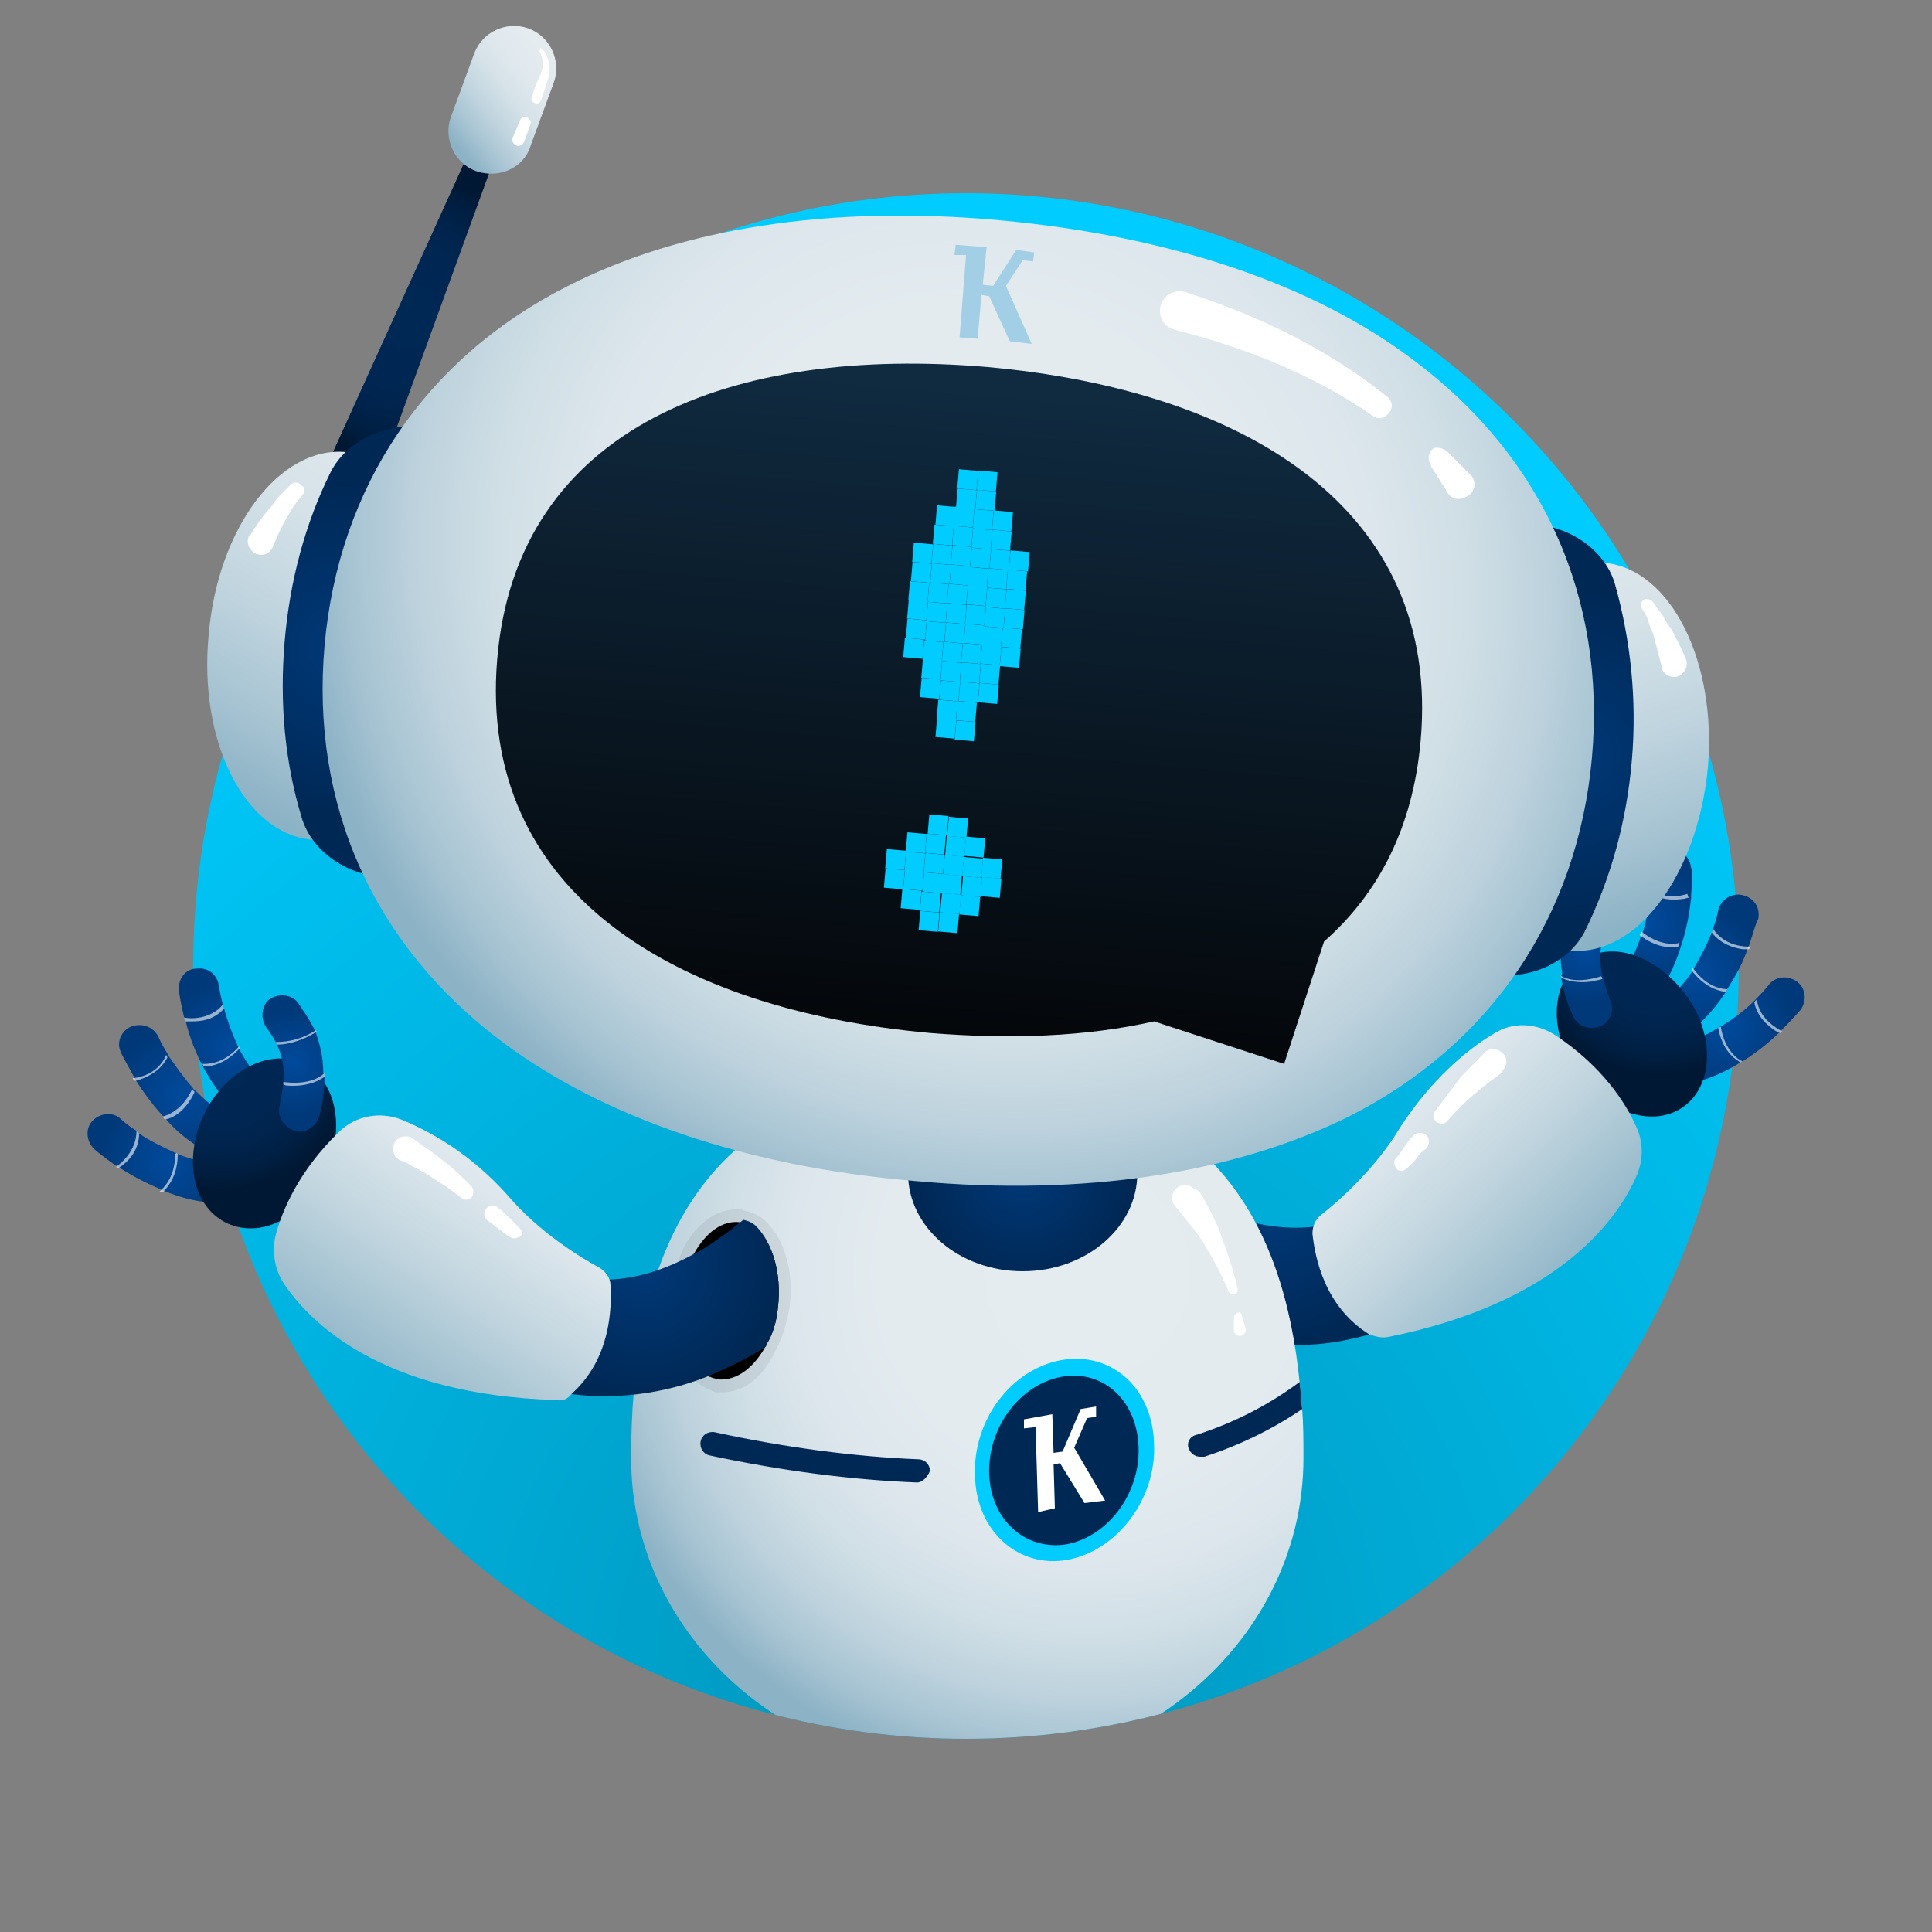 <?xml version="1.0" encoding="utf-8"?>
<!-- Generator: Adobe Illustrator 22.0.0, SVG Export Plug-In . SVG Version: 6.00 Build 0)  -->
<svg version="1.1" xmlns="http://www.w3.org/2000/svg" xmlns:xlink="http://www.w3.org/1999/xlink" x="0px" y="0px"
	 viewBox="0 0 150 150" enable-background="new 0 0 150 150" xml:space="preserve">
<rect x="0" y="0" width="150" height="150" fill="#808080" stroke="none"/>
<g id="BG">
	<radialGradient id="SVGID_1_" cx="72.869" cy="129.839" r="102.87" gradientUnits="userSpaceOnUse">
		<stop  offset="0" style="stop-color:#0095BB"/>
		<stop  offset="1" style="stop-color:#00CCFF"/>
	</radialGradient>
	<circle fill="url(#SVGID_1_)" cx="75" cy="75" r="60"/>
</g>
<g id="Left_Arm">
	<g>
		<g>
			<g>
				<g>
					
						<radialGradient id="SVGID_2_" cx="-1394.024" cy="161.704" r="5.152" gradientTransform="matrix(-0.985 0.172 0.172 0.985 -1273 152.234)" gradientUnits="userSpaceOnUse">
						<stop  offset="0" style="stop-color:#004A9C"/>
						<stop  offset="1" style="stop-color:#003979"/>
					</radialGradient>
					<path fill="url(#SVGID_2_)" d="M125.6,78.4c0.3,0.2,0.6,0.3,0.9,0.4c0.5,0.1,1-0.1,1.4-0.5c1.3-1.5,2.1-3.2,2.6-4.8
						c0-0.1,0.1-0.2,0.1-0.3c0.4-1.3,0.6-2.5,0.7-3.5c0,0,0,0,0,0c0-0.1,0-0.2,0-0.2c0.1-1.2,0.1-2.1,0-2.1
						c-0.1-0.9-0.8-1.5-1.7-1.5c-0.9,0.1-1.5,0.8-1.5,1.7c0,0,0,0.6,0,1.5l0,0.3c-0.1,0.9-0.2,2-0.6,3.1c0,0.1,0,0.2-0.1,0.2
						c-0.4,1.2-1,2.5-1.9,3.6C124.8,76.9,124.9,77.9,125.6,78.4z"/>
				</g>
				<g opacity="0.6">
					<path fill="#FFFFFF" d="M131.1,69.7c-0.1,0-0.3,0.1-0.5,0.1c-0.7,0.1-1.7,0.1-2.7-0.6l0-0.3c1.2,1.1,2.8,0.6,3.1,0.5
						L131.1,69.7z"/>
					<path fill="none" d="M131.1,69.7C131.1,69.7,131.1,69.7,131.1,69.7L131.1,69.7"/>
				</g>
				<g opacity="0.6">
					<path fill="#FFFFFF" d="M127.3,72.6c1.3,1,2.4,1,2.9,0.9l0.1,0c0-0.1,0.1-0.2,0.1-0.3c-0.3,0.1-1.5,0.3-3-0.9
						C127.4,72.4,127.4,72.5,127.3,72.6z"/>
				</g>
			</g>
			<g>
				<g>
					
						<radialGradient id="SVGID_3_" cx="-1297.944" cy="-10.461" r="5.152" gradientTransform="matrix(-0.993 -0.116 -0.116 0.993 -1158.273 -64.612)" gradientUnits="userSpaceOnUse">
						<stop  offset="0" style="stop-color:#004A9C"/>
						<stop  offset="1" style="stop-color:#003979"/>
					</radialGradient>
					<path fill="url(#SVGID_3_)" d="M128,80.4c0.2,0.3,0.4,0.5,0.7,0.6c0.5,0.2,1,0.2,1.5-0.1c1.6-1.1,2.9-2.5,3.8-3.9
						c0-0.1,0.1-0.1,0.1-0.2c0.7-1.1,1.3-2.2,1.6-3.2c0,0,0,0,0,0c0-0.1,0.1-0.2,0.1-0.2c0.4-1.2,0.6-2,0.7-2
						c0.2-0.9-0.3-1.7-1.2-1.9c-0.8-0.2-1.7,0.3-1.9,1.2c0,0-0.1,0.6-0.4,1.4l-0.1,0.3c-0.3,0.8-0.8,1.8-1.4,2.8
						c0,0.1-0.1,0.1-0.1,0.2c-0.7,1.1-1.7,2.1-2.9,2.9C127.7,78.7,127.5,79.7,128,80.4z"/>
				</g>
				<g opacity="0.6">
					<path fill="#FFFFFF" d="M135.8,73.7c-0.1,0-0.3,0-0.5,0c-0.7-0.1-1.7-0.4-2.4-1.3l0.1-0.3c0.9,1.4,2.5,1.4,2.9,1.4L135.8,73.7z
						"/>
					<path fill="none" d="M135.8,73.7C135.8,73.7,135.8,73.7,135.8,73.7L135.8,73.7"/>
				</g>
				<g opacity="0.6">
					<path fill="#FFFFFF" d="M131.3,75.3c1,1.3,2,1.6,2.6,1.7l0.1,0c0-0.1,0.1-0.1,0.1-0.2c-0.3,0-1.6-0.1-2.7-1.7
						C131.4,75.2,131.4,75.3,131.3,75.3z"/>
				</g>
			</g>
			<g>
				<g>
					
						<radialGradient id="SVGID_4_" cx="-1062.886" cy="-200.355" r="5.152" gradientTransform="matrix(-0.849 -0.528 -0.528 0.849 -874.058 -311.406)" gradientUnits="userSpaceOnUse">
						<stop  offset="0" style="stop-color:#004A9C"/>
						<stop  offset="1" style="stop-color:#003979"/>
					</radialGradient>
					<path fill="url(#SVGID_4_)" d="M128.2,83c0,0.3,0.2,0.6,0.4,0.9c0.3,0.4,0.8,0.6,1.4,0.5c1.9-0.3,3.7-1,5.1-1.9
						c0.1,0,0.1-0.1,0.2-0.1c1.1-0.7,2.1-1.5,2.8-2.2c0,0,0,0,0,0c0.1-0.1,0.1-0.1,0.2-0.2c0.9-0.9,1.4-1.5,1.5-1.6
						c0.5-0.7,0.4-1.7-0.3-2.2c-0.7-0.5-1.7-0.4-2.2,0.3c0,0-0.4,0.5-1,1.1l-0.2,0.2c-0.6,0.6-1.5,1.3-2.5,1.9
						c-0.1,0-0.1,0.1-0.2,0.1c-1.1,0.7-2.4,1.2-3.8,1.4C128.7,81.3,128.1,82.1,128.2,83z"/>
				</g>
				<g opacity="0.6">
					<path fill="#FFFFFF" d="M138.2,80.2c-0.1-0.1-0.3-0.1-0.4-0.2c-0.6-0.4-1.4-1.1-1.6-2.2l0.2-0.2c0.2,1.6,1.7,2.3,2,2.5
						L138.2,80.2z"/>
					<path fill="none" d="M138.2,80.2C138.2,80.2,138.2,80.2,138.2,80.2L138.2,80.2"/>
				</g>
				<g opacity="0.6">
					<path fill="#FFFFFF" d="M133.4,79.8c0.3,1.6,1.1,2.3,1.6,2.6l0.1,0.1c0.1,0,0.1-0.1,0.2-0.1c-0.3-0.1-1.4-0.8-1.7-2.7
						C133.6,79.7,133.5,79.8,133.4,79.8z"/>
				</g>
			</g>
			
				<radialGradient id="SVGID_5_" cx="-1300.272" cy="-3.804" r="9.939" gradientTransform="matrix(-0.995 -9.890470e-02 -9.890470e-02 0.995 -1165.481 -51.334)" gradientUnits="userSpaceOnUse">
				<stop  offset="0" style="stop-color:#002855"/>
				<stop  offset="0.467" style="stop-color:#002753"/>
				<stop  offset="0.71" style="stop-color:#00234B"/>
				<stop  offset="0.9" style="stop-color:#001D3E"/>
				<stop  offset="1" style="stop-color:#001833"/>
			</radialGradient>
			<path fill="url(#SVGID_5_)" d="M122.8,74.6c-2.4,1.6-2.6,5.5-0.4,8.6s5.8,4.4,8.2,2.8c2.4-1.6,2.6-5.5,0.4-8.6
				S125.2,72.9,122.8,74.6z"/>
			<g>
				<g>
					
						<radialGradient id="SVGID_6_" cx="-1389.007" cy="162.922" r="4.117" gradientTransform="matrix(-0.985 0.172 0.172 0.985 -1273 152.234)" gradientUnits="userSpaceOnUse">
						<stop  offset="0" style="stop-color:#004A9C"/>
						<stop  offset="1" style="stop-color:#003979"/>
					</radialGradient>
					<path fill="url(#SVGID_6_)" d="M121.2,75.9c0.2,0.9,0.4,1.9,0.9,2.9c0.2,0.6,0.7,0.9,1.3,1c0.3,0,0.5,0,0.8-0.1
						c0.8-0.3,1.2-1.3,0.8-2.1c-0.2-0.5-0.4-1.1-0.5-1.6c0-0.1,0-0.1-0.1-0.2c-0.2-1.1-0.2-2,0-2.9l0.1-0.2c0.1-0.4,0.3-0.8,0.5-1.2
						c0.4-0.8,0.2-1.7-0.6-2.2c-0.8-0.4-1.7-0.2-2.2,0.6c-0.3,0.6-0.7,1.4-0.9,2.3l0,0.2c-0.2,0.9-0.2,2,0,3.2
						C121.2,75.7,121.2,75.8,121.2,75.9z"/>
				</g>
				<g opacity="0.6">
					<path fill="#FFFFFF" d="M121.2,72.1c1.5,0.7,2.7,0.5,3.2,0.4l-0.1,0.2c0,0,0,0-0.1,0c-0.5,0.1-1.7,0.2-3.1-0.4L121.2,72.1z"/>
				</g>
				<g opacity="0.6">
					<path fill="#FFFFFF" d="M121.2,75.9c0.8,0.4,1.7,0.4,2.4,0.3c0.3-0.1,0.6-0.1,0.8-0.2c0-0.1,0-0.1-0.1-0.2
						c-0.6,0.2-2.2,0.6-3.2-0.1C121.2,75.7,121.2,75.8,121.2,75.9z"/>
				</g>
			</g>
		</g>
		<g>
			
				<radialGradient id="SVGID_7_" cx="-1361.816" cy="178.772" r="10.162" gradientTransform="matrix(-0.985 0.172 0.172 0.985 -1273 152.234)" gradientUnits="userSpaceOnUse">
				<stop  offset="0" style="stop-color:#003978"/>
				<stop  offset="1" style="stop-color:#002855"/>
			</radialGradient>
			<path fill="url(#SVGID_7_)" d="M89.6,99.6c0.3,1,0.8,2,1.4,2.7c0,0.1,0.1,0.1,0.2,0.2c1.6,0.6,3.1,1.1,4.7,1.4
				c2.9,0.6,5.7,0.7,8.3,0.2c3.2-0.6,6.2-1.8,9-3.9c2-1.4,2.5-4.2,1.1-6.3c-1.4-2-4.2-2.5-6.3-1.1c-2.5,1.8-6.4,3.7-12.5,1.6
				c-1.3-0.4-2.7-1-4.1-1.9c0,0-0.1,0-0.1-0.1c-0.4,0.1-0.7,0.4-0.9,0.7C89.1,94.6,88.8,97.1,89.6,99.6z"/>
		</g>
		<g>
			
				<linearGradient id="SVGID_8_" gradientUnits="userSpaceOnUse" x1="-1383.373" y1="188.535" x2="-1371.101" y2="170.576" gradientTransform="matrix(-0.985 0.172 0.172 0.985 -1273 152.234)">
				<stop  offset="0" style="stop-color:#8BB2C5"/>
				<stop  offset="0.155" style="stop-color:#9DBECE"/>
				<stop  offset="0.523" style="stop-color:#C4D7E0"/>
				<stop  offset="0.818" style="stop-color:#DCE6EC"/>
				<stop  offset="1" style="stop-color:#E5ECF0"/>
			</linearGradient>
			<path fill="url(#SVGID_8_)" d="M107.8,103.8c13.4-2.7,17.9-9.3,19.3-12.6c0.5-1.2,0.5-2.6-0.1-3.8c-0.8-1.8-2.6-4.6-6.2-7
				c-1.5-1-3.4-1.1-4.9-0.1c-2,1.2-4.8,3.5-7.3,7.4c-1.8,3-4.7,5.6-6,6.6c-0.5,0.4-0.7,0.9-0.7,1.5c0.2,1.8,0.9,5.6,4.4,7.8
				C106.9,103.8,107.3,103.9,107.8,103.8z"/>
			<g>
				<path fill="#FFFFFF" d="M108.4,89.9c0.2-0.2,0.4-0.5,0.6-0.8c0.2-0.3,0.4-0.6,0.7-0.9l0,0c0.2-0.3,0.7-0.3,1-0.1
					c0.3,0.2,0.3,0.7,0.1,1c0,0,0,0-0.1,0.1c-0.3,0.2-0.5,0.4-0.7,0.7c-0.2,0.3-0.5,0.6-0.9,0.9c-0.2,0.2-0.6,0.1-0.7-0.1
					C108.2,90.4,108.2,90.1,108.4,89.9L108.4,89.9z"/>
			</g>
			<g>
				<path fill="#FFFFFF" d="M116.6,83.3c-0.4,0.3-0.7,0.5-1.1,0.8c-0.4,0.3-0.7,0.6-1.1,0.9c-0.7,0.6-1.4,1.3-2,2l0,0
					c-0.2,0.3-0.6,0.3-0.9,0.1c-0.2-0.2-0.3-0.5-0.1-0.8c0.6-0.8,1.2-1.6,1.8-2.4c0.3-0.4,0.7-0.8,1-1.1c0.4-0.4,0.7-0.7,1.1-1.1
					c0.4-0.4,1-0.3,1.4,0.1c0.4,0.4,0.3,1-0.1,1.4C116.7,83.2,116.7,83.2,116.6,83.3L116.6,83.3z"/>
			</g>
		</g>
	</g>
</g>
<g id="Body">
	<g>
		<defs>
			<circle id="SVGID_189_" cx="75" cy="75" r="60"/>
		</defs>
		<clipPath id="SVGID_9_">
			<use xlink:href="#SVGID_189_"  overflow="visible"/>
		</clipPath>
		<g clip-path="url(#SVGID_9_)">
			<radialGradient id="SVGID_10_" cx="84.438" cy="98.853" r="40.314" gradientUnits="userSpaceOnUse">
				<stop  offset="0" style="stop-color:#E5ECF0"/>
				<stop  offset="0.399" style="stop-color:#E3EBEF"/>
				<stop  offset="0.576" style="stop-color:#DCE6EC"/>
				<stop  offset="0.709" style="stop-color:#CFDEE5"/>
				<stop  offset="0.82" style="stop-color:#BDD2DD"/>
				<stop  offset="0.917" style="stop-color:#A6C3D2"/>
				<stop  offset="1" style="stop-color:#8BB2C5"/>
			</radialGradient>
			<path fill="url(#SVGID_10_)" d="M101.2,113.2c0,13.4-11.7,24.3-26.1,24.3c-14.4,0-26.1-10.9-26.1-24.3s3.7-29.7,26.1-29.7
				c19.2,0,24.6,11.9,25.8,23.8c0.1,0.7,0.1,1.4,0.2,2.1C101.2,110.6,101.2,111.9,101.2,113.2z"/>
			<path fill="#00CCFF" d="M82.4,105.6c-3.9,0.7-6.9,4.7-6.7,9c0.1,4.3,3.4,7.2,7.2,6.5s6.9-4.7,6.7-9
				C89.5,107.8,86.3,104.9,82.4,105.6"/>
			<path fill="#002855" d="M82.4,106.9c-3.2,0.6-5.7,3.9-5.6,7.5c0.1,3.6,2.8,6,6,5.5c3.2-0.6,5.7-3.9,5.6-7.5
				C88.3,108.7,85.6,106.3,82.4,106.9"/>
			<polyline fill="#FFFFFF" points="85.1,109.2 83.9,109.4 82.5,112.7 81.8,112.8 81.7,109.8 79.5,110.2 79.5,110.9 80.4,110.8 
				80.6,117.4 81.9,117.1 81.8,113.7 82.3,113.6 84.2,116.7 85.8,116.5 83.4,112.4 84.4,110.1 85.1,110 85.1,109.2 			"/>
			<path fill="#FFFFFF" d="M96.4,102.1l0.3,1c0.1,0.3-0.1,0.5-0.3,0.6c-0.3,0.1-0.5-0.1-0.6-0.3c0,0,0-0.1,0-0.1l0,0l0-1l0,0
				c0-0.2,0.2-0.4,0.4-0.4C96.2,101.8,96.4,102,96.4,102.1z"/>
			<path fill="#FFFFFF" d="M93.1,92.5c0.4,0.6,0.7,1.2,1,1.8c0.3,0.6,0.6,1.2,0.8,1.9c0.5,1.3,0.9,2.6,1.2,3.9
				c0,0.2-0.1,0.4-0.3,0.4c-0.2,0-0.3-0.1-0.4-0.2c-0.5-1.2-1.1-2.4-1.8-3.5c-0.3-0.6-0.7-1.1-1.1-1.6c-0.4-0.5-0.8-1-1.2-1.5l0,0
				c-0.4-0.4-0.4-1,0-1.4c0.4-0.4,1-0.4,1.4,0C93,92.4,93,92.5,93.1,92.5z"/>
			<g>
				<path fill="#002855" d="M101.1,109.4c-2.2,1.5-4.8,2.8-7.6,3.7c-0.1,0-0.2,0-0.3,0c-0.4,0-0.7-0.2-0.9-0.6
					c-0.2-0.5,0.1-1,0.6-1.1c3.1-1,5.7-2.4,8-4.1C101,108,101,108.7,101.1,109.4z"/>
			</g>
			<g>
				<path fill="#002855" d="M71.2,115.1C71.1,115.1,71.1,115.1,71.2,115.1c-5.1-0.2-10.5-0.9-16.1-2.1c-0.5-0.1-0.8-0.6-0.7-1.1
					c0.1-0.5,0.6-0.8,1.1-0.7c5.5,1.2,10.9,1.9,15.8,2.1c0.5,0,0.9,0.4,0.9,0.9C72,114.7,71.6,115.1,71.2,115.1z"/>
			</g>
			<radialGradient id="SVGID_11_" cx="79.429" cy="91.06" r="8.244" gradientUnits="userSpaceOnUse">
				<stop  offset="0" style="stop-color:#003978"/>
				<stop  offset="1" style="stop-color:#002855"/>
			</radialGradient>
			<ellipse fill="url(#SVGID_11_)" cx="79.4" cy="91.1" rx="8.9" ry="7.6"/>
		</g>
	</g>
</g>
<g id="Right_Arm">
	<g>
		<g>
			<g>
				<g>
					<radialGradient id="SVGID_12_" cx="17.796" cy="81.248" r="5.152" gradientUnits="userSpaceOnUse">
						<stop  offset="0" style="stop-color:#004A9C"/>
						<stop  offset="1" style="stop-color:#003979"/>
					</radialGradient>
					<path fill="url(#SVGID_12_)" d="M21.3,86.8c-0.2,0.3-0.5,0.4-0.8,0.5c-0.5,0.1-1,0-1.4-0.3c-1.5-1.2-2.6-2.8-3.4-4.3
						c0-0.1-0.1-0.2-0.1-0.2c-0.6-1.2-1-2.4-1.2-3.3c0,0,0,0,0,0c0-0.1,0-0.2-0.1-0.2c-0.3-1.2-0.4-2-0.4-2.1
						c-0.1-0.9,0.5-1.7,1.4-1.7c0.9-0.1,1.6,0.5,1.7,1.4c0,0,0.1,0.6,0.3,1.4l0.1,0.3c0.2,0.8,0.6,1.9,1.1,3c0,0.1,0.1,0.1,0.1,0.2
						c0.6,1.1,1.4,2.3,2.5,3.2C21.8,85.2,21.9,86.1,21.3,86.8z"/>
				</g>
				<g opacity="0.6">
					<path fill="#FFFFFF" d="M14.3,79c0.4,0.1,2,0.2,3-1l0.1,0.3c-0.8,0.9-1.8,1-2.5,1c-0.2,0-0.4,0-0.5,0L14.3,79z"/>
					<path fill="none" d="M14.4,79.2L14.4,79.2C14.4,79.2,14.4,79.2,14.4,79.2"/>
				</g>
				<g opacity="0.6">
					<path fill="#FFFFFF" d="M18.6,81.4c-1.1,1.2-2.2,1.4-2.7,1.4h-0.1c0-0.1-0.1-0.2-0.1-0.2c0.3,0,1.6,0.1,2.9-1.4
						C18.5,81.2,18.6,81.3,18.6,81.4z"/>
				</g>
			</g>
			<g>
				<g>
					
						<radialGradient id="SVGID_13_" cx="78.411" cy="314.125" r="5.152" gradientTransform="matrix(0.959 -0.284 0.284 0.959 -150.235 -193.942)" gradientUnits="userSpaceOnUse">
						<stop  offset="0" style="stop-color:#004A9C"/>
						<stop  offset="1" style="stop-color:#003979"/>
					</radialGradient>
					<path fill="url(#SVGID_13_)" d="M19.3,89.2c-0.1,0.3-0.3,0.6-0.6,0.7c-0.4,0.3-1,0.3-1.5,0.1c-1.8-0.8-3.3-1.9-4.4-3.2
						c-0.1-0.1-0.1-0.1-0.2-0.2c-0.9-1-1.6-2-2.1-2.8c0,0,0,0,0,0c0-0.1-0.1-0.1-0.1-0.2c-0.6-1.1-1-1.8-1-1.9
						C9,81,9.4,80,10.2,79.7c0.8-0.3,1.7,0,2.1,0.8c0,0,0.2,0.5,0.7,1.3l0.1,0.2c0.5,0.7,1.1,1.6,1.9,2.5c0,0.1,0.1,0.1,0.2,0.2
						c0.9,0.9,2,1.8,3.3,2.4C19.3,87.5,19.6,88.4,19.3,89.2z"/>
				</g>
				<g opacity="0.6">
					<path fill="#FFFFFF" d="M10.3,83.7c0.4,0,2-0.3,2.6-1.8l0.1,0.2c-0.5,1-1.5,1.5-2.1,1.7c-0.2,0.1-0.3,0.1-0.5,0.1L10.3,83.7z"
						/>
					<path fill="none" d="M10.5,83.9L10.5,83.9C10.5,83.9,10.5,83.9,10.5,83.9"/>
				</g>
				<g opacity="0.6">
					<path fill="#FFFFFF" d="M15.1,84.8c-0.7,1.5-1.7,2-2.2,2.1l-0.1,0c-0.1-0.1-0.1-0.1-0.2-0.2c0.3-0.1,1.5-0.4,2.3-2.1
						C15,84.7,15.1,84.7,15.1,84.8z"/>
				</g>
			</g>
			<g>
				<g>
					
						<radialGradient id="SVGID_14_" cx="43.531" cy="680.298" r="5.152" gradientTransform="matrix(0.746 -0.666 0.666 0.746 -472.584 -388.305)" gradientUnits="userSpaceOnUse">
						<stop  offset="0" style="stop-color:#004A9C"/>
						<stop  offset="1" style="stop-color:#003979"/>
					</radialGradient>
					<path fill="url(#SVGID_14_)" d="M19.5,91.8c0,0.3-0.1,0.7-0.2,0.9c-0.3,0.4-0.7,0.7-1.3,0.7c-2,0.1-3.8-0.3-5.4-1
						c-0.1,0-0.2-0.1-0.2-0.1c-1.2-0.5-2.3-1.1-3.2-1.7c0,0,0,0,0,0c-0.1,0-0.1-0.1-0.2-0.1c-1-0.7-1.6-1.2-1.7-1.3
						c-0.6-0.6-0.7-1.6-0.1-2.2c0.6-0.6,1.6-0.7,2.2-0.1c0,0,0.4,0.4,1.2,0.9l0.2,0.2c0.7,0.5,1.7,1,2.8,1.5c0.1,0,0.1,0.1,0.2,0.1
						c1.2,0.5,2.6,0.8,4,0.7C18.7,90.2,19.5,90.9,19.5,91.8z"/>
				</g>
				<g opacity="0.6">
					<path fill="#FFFFFF" d="M9,90.6c0.3-0.2,1.6-1.2,1.6-2.8l0.2,0.2c0,1.2-0.7,2-1.2,2.4c-0.1,0.1-0.3,0.2-0.4,0.3L9,90.6z"/>
					<path fill="none" d="M9.2,90.7L9.2,90.7C9.2,90.7,9.2,90.7,9.2,90.7"/>
				</g>
				<g opacity="0.6">
					<path fill="#FFFFFF" d="M13.8,89.6c0,1.6-0.7,2.5-1.1,2.9l-0.1,0.1c-0.1,0-0.2-0.1-0.2-0.1c0.2-0.2,1.2-1,1.2-2.9
						C13.7,89.5,13.7,89.5,13.8,89.6z"/>
				</g>
			</g>
			
				<radialGradient id="SVGID_15_" cx="81.403" cy="297.332" r="9.939" gradientTransform="matrix(0.963 -0.268 0.268 0.963 -140.856 -182.098)" gradientUnits="userSpaceOnUse">
				<stop  offset="0" style="stop-color:#002855"/>
				<stop  offset="0.467" style="stop-color:#002753"/>
				<stop  offset="0.71" style="stop-color:#00234B"/>
				<stop  offset="0.9" style="stop-color:#001D3E"/>
				<stop  offset="1" style="stop-color:#001833"/>
			</radialGradient>
			<path fill="url(#SVGID_15_)" d="M23.4,82.5c2.6,1.2,3.5,4.9,1.9,8.4c-1.6,3.5-4.9,5.3-7.6,4.1s-3.5-4.9-1.9-8.4
				C17.4,83.2,20.8,81.4,23.4,82.5z"/>
			<g>
				<g>
					<radialGradient id="SVGID_16_" cx="22.814" cy="82.466" r="4.117" gradientUnits="userSpaceOnUse">
						<stop  offset="0" style="stop-color:#004A9C"/>
						<stop  offset="1" style="stop-color:#003979"/>
					</radialGradient>
					<path fill="url(#SVGID_16_)" d="M25.2,83.6c0,0.9-0.1,1.9-0.4,3c-0.1,0.6-0.6,1-1.1,1.2c-0.3,0.1-0.5,0.1-0.8,0
						c-0.8-0.2-1.4-1.1-1.2-1.9c0.1-0.6,0.2-1.1,0.3-1.7c0-0.1,0-0.2,0-0.2c0.1-1.1-0.1-2.1-0.5-2.9l-0.1-0.2
						c-0.2-0.4-0.4-0.7-0.7-1.1c-0.5-0.7-0.4-1.7,0.2-2.2c0.7-0.5,1.7-0.4,2.2,0.2c0.4,0.6,0.9,1.3,1.3,2.1l0.1,0.2
						c0.3,0.9,0.6,1.9,0.6,3.2C25.2,83.3,25.2,83.4,25.2,83.6z"/>
				</g>
				<g opacity="0.6">
					<path fill="#FFFFFF" d="M24.6,80.1c-1.3,0.8-2.4,1-3,1c0,0,0,0-0.1,0l-0.1-0.2c0.4,0,1.7,0,3.1-0.9L24.6,80.1z"/>
				</g>
				<g opacity="0.6">
					<path fill="#FFFFFF" d="M25.2,83.6c-0.7,0.5-1.6,0.7-2.4,0.7c-0.4,0-0.6,0-0.8-0.1c0-0.1,0-0.2,0-0.2c0.6,0.1,2.3,0.2,3.2-0.7
						C25.2,83.3,25.2,83.4,25.2,83.6z"/>
				</g>
			</g>
		</g>
		<path opacity="7.000000e-02" fill="#01060A" d="M56.1,108.1c-0.1,0-0.3,0-0.4,0c-0.3,0-0.4-0.1-0.6-0.2c-0.1,0-0.3-0.1-0.4-0.2
			c-2-1-3.1-4-2.7-7.3c0.2-1.2,0.5-2.3,1-3.3c0-0.1,0.1-0.2,0.1-0.3c1-1.8,2.5-2.9,4-2.9c0.1,0,0.3,0,0.4,0c0.1,0,0.2,0,0.3,0.1
			c0.5,0.1,1,0.3,1.4,0.6c1.6,1.3,2.5,4,2.1,6.9c-0.2,1.2-0.5,2.2-1,3.2c0,0.1-0.1,0.1-0.1,0.2C59.2,107,57.7,108.1,56.1,108.1z"/>
		<path d="M60.4,101.5c-0.1,1.1-0.4,2.1-0.9,2.9c0,0.1-0.1,0.2-0.1,0.2c-0.9,1.6-2.2,2.6-3.6,2.5c-0.2,0-0.3-0.1-0.4-0.1
			c-0.1,0-0.2-0.1-0.3-0.1c-1.6-0.8-2.6-3.4-2.2-6.4c0.1-1.1,0.5-2.1,0.9-3c0-0.1,0.1-0.2,0.1-0.2c0.9-1.6,2.2-2.6,3.6-2.4
			c0.1,0,0.1,0,0.2,0c0.4,0.1,0.7,0.2,1,0.5C60,96.5,60.7,98.9,60.4,101.5z"/>
		<g>
			<radialGradient id="SVGID_17_" cx="50.004" cy="98.317" r="10.162" gradientUnits="userSpaceOnUse">
				<stop  offset="0" style="stop-color:#003978"/>
				<stop  offset="1" style="stop-color:#002855"/>
			</radialGradient>
			<path fill="url(#SVGID_17_)" d="M60.4,101.5c-0.1,1.1-0.4,2.1-0.9,2.9c0,0.1-0.1,0.2-0.1,0.2c-1.4,0.9-2.9,1.6-4.3,2.2
				c-2.7,1.1-5.5,1.6-8.2,1.6c-3.2,0-6.4-0.8-9.6-2.3c-2.2-1.1-3.2-3.7-2.1-6c1.1-2.2,3.7-3.2,6-2.1c2.8,1.3,6.9,2.5,12.6-0.6
				c1.2-0.6,2.4-1.5,3.8-2.6c0,0,0.1-0.1,0.1-0.1c0.4,0.1,0.7,0.2,1,0.5C60,96.5,60.7,98.9,60.4,101.5z"/>
		</g>
		<g>
			<linearGradient id="SVGID_18_" gradientUnits="userSpaceOnUse" x1="28.447" y1="108.08" x2="40.719" y2="90.121">
				<stop  offset="0" style="stop-color:#8BB2C5"/>
				<stop  offset="0.155" style="stop-color:#9DBECE"/>
				<stop  offset="0.523" style="stop-color:#C4D7E0"/>
				<stop  offset="0.818" style="stop-color:#DCE6EC"/>
				<stop  offset="1" style="stop-color:#E5ECF0"/>
			</linearGradient>
			<path fill="url(#SVGID_18_)" d="M43.2,108.7c-13.7-0.4-19.2-6.1-21.2-9.1c-0.7-1.1-0.9-2.5-0.6-3.7c0.5-1.9,1.8-5,4.9-8
				c1.3-1.3,3.2-1.6,4.8-1c2.2,0.9,5.4,2.6,8.4,6c2.3,2.7,5.5,4.7,7,5.5c0.5,0.3,0.9,0.8,0.9,1.4c0.1,1.8,0,5.7-3,8.4
				C44.1,108.6,43.7,108.8,43.2,108.7z"/>
			<g>
				<path fill="#FFFFFF" d="M39.7,96.1c-0.4-0.2-0.7-0.5-1-0.7c-0.3-0.2-0.5-0.4-0.8-0.6c-0.3-0.2-0.4-0.6-0.2-0.9
					c0.2-0.3,0.6-0.4,0.9-0.2c0,0,0,0,0.1,0.1l0,0c0.3,0.2,0.6,0.5,0.9,0.8c0.3,0.3,0.5,0.5,0.7,0.7l0,0c0.2,0.2,0.3,0.5,0.1,0.7
					C40.2,96.1,39.9,96.2,39.7,96.1z"/>
			</g>
			<g>
				<path fill="#FFFFFF" d="M31.9,88.3c0.5,0.3,0.8,0.6,1.3,0.9c0.4,0.3,0.8,0.6,1.2,0.9c0.8,0.6,1.5,1.3,2.2,2
					c0.2,0.2,0.2,0.6,0,0.9c-0.2,0.2-0.6,0.2-0.8,0l0,0c-0.7-0.6-1.5-1.1-2.3-1.6c-0.4-0.3-0.8-0.5-1.2-0.7
					c-0.4-0.2-0.8-0.5-1.2-0.6l0,0c-0.5-0.2-0.7-0.8-0.5-1.3c0.2-0.5,0.8-0.7,1.3-0.5C31.9,88.2,31.9,88.3,31.9,88.3z"/>
			</g>
		</g>
	</g>
</g>
<g id="Head">
	<g>
		<g>
			
				<radialGradient id="SVGID_19_" cx="-106.334" cy="-151.882" r="9.97" gradientTransform="matrix(0.94 0.342 -0.377 1.035 74.373 218.161)" gradientUnits="userSpaceOnUse">
				<stop  offset="0" style="stop-color:#002855"/>
				<stop  offset="0.467" style="stop-color:#002753"/>
				<stop  offset="0.71" style="stop-color:#00234B"/>
				<stop  offset="0.9" style="stop-color:#001D3E"/>
				<stop  offset="1" style="stop-color:#001833"/>
			</radialGradient>
			<polygon fill="url(#SVGID_19_)" points="28.4,39.8 24.4,38.3 37.1,10.3 38.9,10.9 			"/>
			<g>
				
					<linearGradient id="SVGID_20_" gradientUnits="userSpaceOnUse" x1="-107.831" y1="-225.373" x2="-102.676" y2="-233.886" gradientTransform="matrix(0.94 0.342 -0.342 0.94 59.301 259.571)">
					<stop  offset="0" style="stop-color:#8BB2C5"/>
					<stop  offset="0.16" style="stop-color:#A6C3D2"/>
					<stop  offset="0.367" style="stop-color:#C1D5DF"/>
					<stop  offset="0.577" style="stop-color:#D5E2E8"/>
					<stop  offset="0.787" style="stop-color:#E1E9EE"/>
					<stop  offset="1" style="stop-color:#E5ECF0"/>
				</linearGradient>
				<path fill="url(#SVGID_20_)" d="M37,13.3L37,13.3c-1.7-0.6-2.6-2.5-2-4.2l1.8-4.9c0.6-1.7,2.5-2.6,4.2-2l0,0
					c1.7,0.6,2.6,2.5,2,4.2l-1.8,4.9C40.7,13,38.8,13.9,37,13.3z"/>
				<g>
					<path fill="#FFFFFF" d="M41.2,9.6l-0.5,1.4c-0.1,0.2-0.3,0.4-0.6,0.3c-0.2-0.1-0.4-0.3-0.3-0.6c0,0,0,0,0,0l0.6-1.4
						c0.1-0.2,0.3-0.3,0.5-0.2C41.2,9.3,41.3,9.5,41.2,9.6z"/>
				</g>
				<g>
					<path fill="#FFFFFF" d="M42.2,3.9c0.4,0.6,0.6,1.3,0.4,2.1c-0.1,0.3-0.2,0.6-0.3,0.9c-0.1,0.3-0.2,0.6-0.3,0.9
						c-0.1,0.2-0.3,0.3-0.5,0.2c-0.2-0.1-0.3-0.3-0.2-0.5c0.1-0.3,0.2-0.6,0.3-0.9l0.4-0.9c0.2-0.5,0.2-1.1-0.1-1.7
						c0-0.1,0-0.2,0.1-0.3C42,3.8,42.1,3.9,42.2,3.9z"/>
				</g>
			</g>
			<g>
				
					<linearGradient id="SVGID_21_" gradientUnits="userSpaceOnUse" x1="-1842.186" y1="56.889" x2="-1825.747" y2="22.546" gradientTransform="matrix(-0.996 -8.715574e-02 -8.715574e-02 0.996 -1702.136 -145.639)">
					<stop  offset="0" style="stop-color:#8BB2C5"/>
					<stop  offset="0.16" style="stop-color:#A6C3D2"/>
					<stop  offset="0.367" style="stop-color:#C1D5DF"/>
					<stop  offset="0.577" style="stop-color:#D5E2E8"/>
					<stop  offset="0.787" style="stop-color:#E1E9EE"/>
					<stop  offset="1" style="stop-color:#E5ECF0"/>
				</linearGradient>
				<path fill="url(#SVGID_21_)" d="M113.9,57.9c-0.7,8.3,2.9,15.4,8,15.9c5.2,0.5,9.9-5.9,10.7-14.2c0.7-8.3-2.9-15.4-8-15.9
					C119.4,43.2,114.6,49.6,113.9,57.9z"/>
				
					<radialGradient id="SVGID_22_" cx="-1835.226" cy="44.468" r="12.825" gradientTransform="matrix(-0.996 -8.715574e-02 -8.715574e-02 0.996 -1702.136 -145.639)" gradientUnits="userSpaceOnUse">
					<stop  offset="0" style="stop-color:#003978"/>
					<stop  offset="1" style="stop-color:#002855"/>
				</radialGradient>
				<path fill="url(#SVGID_22_)" d="M122.3,58.6c0.6-6.5-0.5-12.5-3.1-17.9c3,0.3,5.5,2.2,6.2,4.7c1.2,4.3,1.7,8.9,1.3,13.6
					c-0.4,4.7-1.6,9.1-3.6,13.2c-1.1,2.3-3.9,3.8-7,3.5C119.7,70.9,121.8,65.1,122.3,58.6z"/>
				<g>
					<path fill="#FFFFFF" d="M128.3,46.7c0.3,0.4,0.5,0.7,0.8,1.1c0.2,0.4,0.4,0.7,0.7,1.1c0.4,0.8,0.8,1.5,1.1,2.3l0,0
						c0.2,0.5-0.1,1.1-0.6,1.3c-0.5,0.2-1.1-0.1-1.3-0.6c0-0.1,0-0.1,0-0.2c-0.2-0.8-0.4-1.5-0.6-2.3c-0.1-0.4-0.3-0.7-0.4-1.1
						c-0.1-0.4-0.3-0.7-0.5-1l0,0c-0.2-0.3-0.1-0.6,0.2-0.8C127.8,46.5,128.1,46.5,128.3,46.7z"/>
				</g>
				
					<linearGradient id="SVGID_23_" gradientUnits="userSpaceOnUse" x1="16.285" y1="56.889" x2="32.724" y2="22.546" gradientTransform="matrix(0.996 8.715574e-02 -8.715574e-02 0.996 7.284 3.916)">
					<stop  offset="0" style="stop-color:#8BB2C5"/>
					<stop  offset="0.16" style="stop-color:#A6C3D2"/>
					<stop  offset="0.367" style="stop-color:#C1D5DF"/>
					<stop  offset="0.577" style="stop-color:#D5E2E8"/>
					<stop  offset="0.787" style="stop-color:#E1E9EE"/>
					<stop  offset="1" style="stop-color:#E5ECF0"/>
				</linearGradient>
				<path fill="url(#SVGID_23_)" d="M34.9,51c-0.7,8.3-5.5,14.7-10.7,14.2s-8.8-7.6-8-15.9c0.7-8.3,5.5-14.7,10.7-14.2
					C32,35.5,35.6,42.6,34.9,51z"/>
				
					<radialGradient id="SVGID_24_" cx="23.245" cy="44.468" r="12.825" gradientTransform="matrix(0.996 8.715574e-02 -8.715574e-02 0.996 7.284 3.916)" gradientUnits="userSpaceOnUse">
					<stop  offset="0" style="stop-color:#003978"/>
					<stop  offset="1" style="stop-color:#002855"/>
				</radialGradient>
				<path fill="url(#SVGID_24_)" d="M26.5,50.2c0.6-6.5,2.7-12.2,6.2-17.1c-3-0.2-5.8,1.2-7,3.5c-2,4-3.2,8.5-3.6,13.2
					c-0.4,4.7,0,9.3,1.3,13.6c0.7,2.5,3.2,4.4,6.2,4.7C27,62.7,25.9,56.7,26.5,50.2z"/>
				<g>
					<path fill="#FFFFFF" d="M23.5,38.4c-0.2,0.3-0.5,0.6-0.7,0.9c-0.2,0.3-0.4,0.7-0.6,1c-0.4,0.7-0.7,1.4-1,2.1
						C21,43,20.4,43.2,19.9,43c-0.5-0.2-0.8-0.8-0.6-1.3c0-0.1,0-0.1,0.1-0.1l0,0c0.4-0.7,0.9-1.4,1.5-2.1c0.3-0.3,0.5-0.7,0.8-1
						c0.3-0.3,0.6-0.6,0.9-0.9c0.2-0.2,0.6-0.2,0.8,0.1C23.7,37.8,23.7,38.1,23.5,38.4L23.5,38.4z"/>
				</g>
			</g>
			
				<radialGradient id="SVGID_25_" cx="72.188" cy="34.279" r="54.833" gradientTransform="matrix(0.819 0.574 -0.539 0.77 35.559 -23.444)" gradientUnits="userSpaceOnUse">
				<stop  offset="0" style="stop-color:#E5ECF0"/>
				<stop  offset="0.399" style="stop-color:#E3EBEF"/>
				<stop  offset="0.576" style="stop-color:#DCE6EC"/>
				<stop  offset="0.709" style="stop-color:#CFDEE5"/>
				<stop  offset="0.82" style="stop-color:#BDD2DD"/>
				<stop  offset="0.917" style="stop-color:#A6C3D2"/>
				<stop  offset="1" style="stop-color:#8BB2C5"/>
			</radialGradient>
			<path fill="url(#SVGID_25_)" d="M71.1,91.7C58,90.6,46.9,86.8,39,80.9c-10-7.5-14.9-18.4-13.8-30.8c1.1-12.3,7.8-22.3,18.9-27.9
				c8.8-4.5,20.4-6.3,33.5-5.1S101.9,22,109.8,28c10,7.5,14.9,18.4,13.8,30.8c-1.1,12.3-7.8,22.3-18.9,27.9
				C95.8,91.1,84.2,92.9,71.1,91.7z"/>
			<polygon fill="#A2CFE5" points="79.4,20.2 80.2,20.3 80.3,19.6 78.9,19.4 77.1,22.2 76.3,22.1 76.6,19.2 74.2,19 74.1,19.8 
				75,19.8 74.5,26.2 75.9,26.3 76.2,22.9 76.8,23 78.4,26.5 80.1,26.7 78.1,22.2 			"/>
			<g>
				<path fill="#FFFFFF" d="M92.1,22.7c5.6,1.8,11,4.4,15.6,8.1c0.4,0.3,0.5,0.9,0.1,1.3c-0.3,0.4-0.8,0.5-1.2,0.2l0,0
					c-4.6-3.2-9.9-5.3-15.4-6.7c-0.8-0.2-1.3-1-1.1-1.8C90.3,22.9,91.2,22.4,92.1,22.7C92,22.7,92,22.7,92.1,22.7z"/>
			</g>
			<g>
				<path fill="#FFFFFF" d="M112.4,35.1l1.7,1.7c0.5,0.4,0.5,1.2,0,1.6s-1.2,0.5-1.6,0c-0.1-0.1-0.1-0.1-0.2-0.2l0-0.1l-1.2-1.9
					l0-0.1c-0.3-0.4-0.2-1,0.2-1.3C111.6,34.7,112.1,34.8,112.4,35.1z"/>
			</g>
		</g>
		
			<linearGradient id="SVGID_26_" gradientUnits="userSpaceOnUse" x1="71.261" y1="70.397" x2="71.261" y2="18.54" gradientTransform="matrix(0.996 8.715574e-02 -8.715574e-02 0.996 7.284 3.916)">
			<stop  offset="0" style="stop-color:#04070A"/>
			<stop  offset="1" style="stop-color:#102B41"/>
		</linearGradient>
		<path fill="url(#SVGID_26_)" d="M102.8,73.1c4.2-3.7,6.9-8.8,7.5-15.6c1.6-18.1-13.8-27.2-33.6-29c-19.8-1.7-36.6,4.6-38.1,22.7
			s13.8,27.2,33.6,29c6.2,0.5,12.1,0.3,17.4-0.9l10.1,3.3L102.8,73.1z"/>
	</g>
</g>
<g id="Face">
	<g id="eyes2">
		<g>
			
				<rect x="72.7" y="39.3" transform="matrix(0.996 8.715574e-02 -8.715574e-02 0.996 3.771 -6.245)" fill="#00CCFF" width="1.5" height="1.5"/>
			
				<rect x="74.1" y="39.4" transform="matrix(0.996 8.715574e-02 -8.715574e-02 0.996 3.788 -6.374)" fill="#00CCFF" width="1.5" height="1.5"/>
			
				<rect x="75.6" y="39.6" transform="matrix(0.996 8.715574e-02 -8.715574e-02 0.996 3.805 -6.504)" fill="#00CCFF" width="1.5" height="1.5"/>
			<g>
				
					<rect x="74.3" y="38" transform="matrix(0.996 8.715574e-02 -8.715574e-02 0.996 3.659 -6.391)" fill="#00CCFF" width="1.5" height="1.5"/>
				
					<rect x="75.8" y="38.1" transform="matrix(0.996 8.715574e-02 -8.715574e-02 0.996 3.676 -6.521)" fill="#00CCFF" width="1.5" height="1.5"/>
			</g>
			<g>
				
					<rect x="74.4" y="36.5" transform="matrix(0.996 8.715574e-02 -8.715574e-02 0.996 3.53 -6.408)" fill="#00CCFF" width="1.5" height="1.5"/>
				
					<rect x="75.9" y="36.6" transform="matrix(0.996 8.715574e-02 -8.715574e-02 0.996 3.547 -6.538)" fill="#00CCFF" width="1.5" height="1.5"/>
			</g>
			
				<rect x="77.1" y="39.7" transform="matrix(0.996 8.715574e-02 -8.715574e-02 0.996 3.822 -6.633)" fill="#00CCFF" width="1.5" height="1.5"/>
			
				<rect x="72.5" y="40.8" transform="matrix(0.996 8.715574e-02 -8.715574e-02 0.996 3.901 -6.228)" fill="#00CCFF" width="1.5" height="1.5"/>
			
				<rect x="74" y="40.9" transform="matrix(0.996 8.715574e-02 -8.715574e-02 0.996 3.918 -6.357)" fill="#00CCFF" width="1.5" height="1.5"/>
			
				<rect x="75.5" y="41.1" transform="matrix(0.996 8.715574e-02 -8.715574e-02 0.996 3.935 -6.487)" fill="#00CCFF" width="1.5" height="1.5"/>
			
				<rect x="77" y="41.2" transform="matrix(0.996 8.715574e-02 -8.715574e-02 0.996 3.952 -6.616)" fill="#00CCFF" width="1.5" height="1.5"/>
			
				<rect x="72.4" y="42.3" transform="matrix(0.996 8.715574e-02 -8.715574e-02 0.996 4.03 -6.211)" fill="#00CCFF" width="1.5" height="1.5"/>
			
				<rect x="73.9" y="42.4" transform="matrix(0.996 8.715574e-02 -8.715574e-02 0.996 4.047 -6.34)" fill="#00CCFF" width="1.5" height="1.5"/>
			
				<rect x="75.4" y="42.6" transform="matrix(0.996 8.715574e-02 -8.715574e-02 0.996 4.064 -6.47)" fill="#00CCFF" width="1.5" height="1.5"/>
			
				<rect x="76.9" y="42.7" transform="matrix(0.996 8.715574e-02 -8.715574e-02 0.996 4.081 -6.599)" fill="#00CCFF" width="1.5" height="1.5"/>
			
				<rect x="72.3" y="43.8" transform="matrix(0.996 8.715574e-02 -8.715574e-02 0.996 4.16 -6.194)" fill="#00CCFF" width="1.5" height="1.5"/>
			
				<rect x="73.8" y="43.9" transform="matrix(0.996 8.715574e-02 -8.715574e-02 0.996 4.177 -6.323)" fill="#00CCFF" width="1.5" height="1.5"/>
			
				<rect x="75.2" y="44.1" transform="matrix(0.996 8.715574e-02 -8.715574e-02 0.996 4.194 -6.453)" fill="#00CCFF" width="1.5" height="1.5"/>
			
				<rect x="76.7" y="44.2" transform="matrix(0.996 8.715574e-02 -8.715574e-02 0.996 4.211 -6.582)" fill="#00CCFF" width="1.5" height="1.5"/>
			
				<rect x="70.9" y="42.2" transform="matrix(0.996 8.715574e-02 -8.715574e-02 0.996 4.013 -6.081)" fill="#00CCFF" width="1.5" height="1.5"/>
			
				<rect x="78.4" y="42.8" transform="matrix(0.996 8.715574e-02 -8.715574e-02 0.996 4.098 -6.729)" fill="#00CCFF" width="1.5" height="1.5"/>
			
				<rect x="70.8" y="43.7" transform="matrix(0.996 8.715574e-02 -8.715574e-02 0.996 4.143 -6.064)" fill="#00CCFF" width="1.5" height="1.5"/>
			
				<rect x="78.2" y="44.3" transform="matrix(0.996 8.715574e-02 -8.715574e-02 0.996 4.228 -6.712)" fill="#00CCFF" width="1.5" height="1.5"/>
			
				<rect x="72.1" y="45.3" transform="matrix(0.996 8.715574e-02 -8.715574e-02 0.996 4.289 -6.177)" fill="#00CCFF" width="1.5" height="1.5"/>
			
				<rect x="73.6" y="45.4" transform="matrix(0.996 8.715574e-02 -8.715574e-02 0.996 4.306 -6.306)" fill="#00CCFF" width="1.5" height="1.5"/>
			
				<rect x="75.1" y="45.5" transform="matrix(0.996 8.715574e-02 -8.715574e-02 0.996 4.323 -6.436)" fill="#00CCFF" width="1.5" height="1.5"/>
			
				<rect x="76.6" y="45.7" transform="matrix(0.996 8.715574e-02 -8.715574e-02 0.996 4.34 -6.565)" fill="#00CCFF" width="1.5" height="1.5"/>
			
				<rect x="72" y="46.8" transform="matrix(0.996 8.715574e-02 -8.715574e-02 0.996 4.419 -6.16)" fill="#00CCFF" width="1.5" height="1.5"/>
			
				<rect x="73.5" y="46.9" transform="matrix(0.996 8.715574e-02 -8.715574e-02 0.996 4.436 -6.289)" fill="#00CCFF" width="1.5" height="1.5"/>
			
				<rect x="75" y="47" transform="matrix(0.996 8.715574e-02 -8.715574e-02 0.996 4.453 -6.418)" fill="#00CCFF" width="1.5" height="1.5"/>
			
				<rect x="76.5" y="47.2" transform="matrix(0.996 8.715574e-02 -8.715574e-02 0.996 4.47 -6.548)" fill="#00CCFF" width="1.5" height="1.5"/>
			
				<rect x="71.9" y="48.3" transform="matrix(0.996 8.715574e-02 -8.715574e-02 0.996 4.548 -6.143)" fill="#00CCFF" width="1.5" height="1.5"/>
			
				<rect x="73.4" y="48.4" transform="matrix(0.996 8.715574e-02 -8.715574e-02 0.996 4.565 -6.272)" fill="#00CCFF" width="1.5" height="1.5"/>
			
				<rect x="74.9" y="48.5" transform="matrix(0.996 8.715574e-02 -8.715574e-02 0.996 4.582 -6.402)" fill="#00CCFF" width="1.5" height="1.5"/>
			
				<rect x="76.3" y="48.7" transform="matrix(0.996 8.715574e-02 -8.715574e-02 0.996 4.599 -6.531)" fill="#00CCFF" width="1.5" height="1.5"/>
			
				<rect x="71.7" y="49.8" transform="matrix(0.996 8.715574e-02 -8.715574e-02 0.996 4.678 -6.125)" fill="#00CCFF" width="1.5" height="1.5"/>
			
				<rect x="73.2" y="49.9" transform="matrix(0.996 8.715574e-02 -8.715574e-02 0.996 4.694 -6.255)" fill="#00CCFF" width="1.5" height="1.5"/>
			
				<rect x="74.7" y="50" transform="matrix(0.996 8.715574e-02 -8.715574e-02 0.996 4.712 -6.384)" fill="#00CCFF" width="1.5" height="1.5"/>
			
				<rect x="76.2" y="50.1" transform="matrix(0.996 8.715574e-02 -8.715574e-02 0.996 4.729 -6.514)" fill="#00CCFF" width="1.5" height="1.5"/>
			
				<rect x="71.6" y="51.2" transform="matrix(0.996 8.715574e-02 -8.715574e-02 0.996 4.807 -6.109)" fill="#00CCFF" width="1.5" height="1.5"/>
			
				<rect x="73.1" y="51.4" transform="matrix(0.996 8.715574e-02 -8.715574e-02 0.996 4.824 -6.238)" fill="#00CCFF" width="1.5" height="1.5"/>
			
				<rect x="74.6" y="51.5" transform="matrix(0.996 8.715574e-02 -8.715574e-02 0.996 4.841 -6.367)" fill="#00CCFF" width="1.5" height="1.5"/>
			
				<rect x="76.1" y="51.6" transform="matrix(0.996 8.715574e-02 -8.715574e-02 0.996 4.858 -6.497)" fill="#00CCFF" width="1.5" height="1.5"/>
			
				<rect x="71.5" y="52.7" transform="matrix(0.996 8.715574e-02 -8.715574e-02 0.996 4.936 -6.091)" fill="#00CCFF" width="1.5" height="1.5"/>
			
				<rect x="76" y="53.1" transform="matrix(0.996 8.715574e-02 -8.715574e-02 0.996 4.987 -6.48)" fill="#00CCFF" width="1.5" height="1.5"/>
			
				<rect x="73" y="52.9" transform="matrix(0.996 8.715574e-02 -8.715574e-02 0.996 4.953 -6.221)" fill="#00CCFF" width="1.5" height="1.5"/>
			
				<rect x="74.5" y="53" transform="matrix(0.996 8.715574e-02 -8.715574e-02 0.996 4.97 -6.35)" fill="#00CCFF" width="1.5" height="1.5"/>
			
				<rect x="72.8" y="54.4" transform="matrix(0.996 8.715574e-02 -8.715574e-02 0.996 5.083 -6.204)" fill="#00CCFF" width="1.5" height="1.5"/>
			
				<rect x="74.3" y="54.5" transform="matrix(0.996 8.715574e-02 -8.715574e-02 0.996 5.1 -6.333)" fill="#00CCFF" width="1.5" height="1.5"/>
			
				<rect x="72.7" y="55.8" transform="matrix(0.996 8.715574e-02 -8.715574e-02 0.996 5.212 -6.187)" fill="#00CCFF" width="1.5" height="1.5"/>
			
				<rect x="74.2" y="56" transform="matrix(0.996 8.715574e-02 -8.715574e-02 0.996 5.229 -6.316)" fill="#00CCFF" width="1.5" height="1.5"/>
			
				<rect x="70.6" y="45.2" transform="matrix(0.996 8.715574e-02 -8.715574e-02 0.996 4.272 -6.047)" fill="#00CCFF" width="1.5" height="1.5"/>
			
				<rect x="78.1" y="45.8" transform="matrix(0.996 8.715574e-02 -8.715574e-02 0.996 4.357 -6.694)" fill="#00CCFF" width="1.5" height="1.5"/>
			
				<rect x="70.5" y="46.6" transform="matrix(0.996 8.715574e-02 -8.715574e-02 0.996 4.402 -6.03)" fill="#00CCFF" width="1.5" height="1.5"/>
			
				<rect x="78" y="47.3" transform="matrix(0.996 8.715574e-02 -8.715574e-02 0.996 4.487 -6.677)" fill="#00CCFF" width="1.5" height="1.5"/>
			
				<rect x="70.4" y="48.1" transform="matrix(0.996 8.715574e-02 -8.715574e-02 0.996 4.531 -6.013)" fill="#00CCFF" width="1.5" height="1.5"/>
			
				<rect x="77.8" y="48.8" transform="matrix(0.996 8.715574e-02 -8.715574e-02 0.996 4.616 -6.66)" fill="#00CCFF" width="1.5" height="1.5"/>
			
				<rect x="70.2" y="49.6" transform="matrix(0.996 8.715574e-02 -8.715574e-02 0.996 4.66 -5.996)" fill="#00CCFF" width="1.5" height="1.5"/>
			
				<rect x="77.7" y="50.3" transform="matrix(0.996 8.715574e-02 -8.715574e-02 0.996 4.746 -6.643)" fill="#00CCFF" width="1.5" height="1.5"/>
		</g>
		
			<rect x="68.8" y="66" transform="matrix(0.996 8.715574e-02 -8.715574e-02 0.996 6.084 -5.809)" fill="#00CCFF" width="1.5" height="1.5"/>
		
			<rect x="70.3" y="66.2" transform="matrix(0.996 8.715574e-02 -8.715574e-02 0.996 6.101 -5.938)" fill="#00CCFF" width="1.5" height="1.5"/>
		
			<rect x="71.8" y="66.3" transform="matrix(0.996 8.715574e-02 -8.715574e-02 0.996 6.118 -6.067)" fill="#00CCFF" width="1.5" height="1.5"/>
		<g>
			
				<rect x="72.1" y="63.3" transform="matrix(0.996 8.715574e-02 -8.715574e-02 0.996 5.859 -6.102)" fill="#00CCFF" width="1.5" height="1.5"/>
			
				<rect x="73.5" y="63.4" transform="matrix(-0.996 -8.715574e-02 8.715574e-02 -0.996 142.715 134.595)" fill="#00CCFF" width="1.5" height="1.5"/>
		</g>
		
			<rect x="71.9" y="64.8" transform="matrix(0.996 8.715574e-02 -8.715574e-02 0.996 5.989 -6.085)" fill="#00CCFF" width="1.5" height="1.5"/>
		
			<rect x="70.4" y="64.7" transform="matrix(0.996 8.715574e-02 -8.715574e-02 0.996 5.972 -5.955)" fill="#00CCFF" width="1.5" height="1.5"/>
		
			<rect x="73.4" y="64.9" transform="matrix(-0.996 -8.715574e-02 8.715574e-02 -0.996 142.324 137.56)" fill="#00CCFF" width="1.5" height="1.5"/>
		
			<rect x="74.9" y="65.1" transform="matrix(-0.996 -8.715574e-02 8.715574e-02 -0.996 145.289 137.95)" fill="#00CCFF" width="1.5" height="1.5"/>
		
			<rect x="76.3" y="66.7" transform="matrix(-0.996 -8.715574e-02 8.715574e-02 -0.996 147.864 141.305)" fill="#00CCFF" width="1.5" height="1.5"/>
		
			<rect x="74.8" y="66.5" transform="matrix(-0.996 -8.715574e-02 8.715574e-02 -0.996 144.899 140.915)" fill="#00CCFF" width="1.5" height="1.5"/>
		
			<rect x="73.3" y="66.4" transform="matrix(-0.996 -8.715574e-02 8.715574e-02 -0.996 141.934 140.525)" fill="#00CCFF" width="1.5" height="1.5"/>
		
			<rect x="68.7" y="67.5" transform="matrix(0.996 8.715574e-02 -8.715574e-02 0.996 6.214 -5.792)" fill="#00CCFF" width="1.5" height="1.5"/>
		
			<rect x="70.2" y="67.6" transform="matrix(0.996 8.715574e-02 -8.715574e-02 0.996 6.231 -5.921)" fill="#00CCFF" width="1.5" height="1.5"/>
		
			<rect x="71.7" y="67.8" transform="matrix(0.996 8.715574e-02 -8.715574e-02 0.996 6.248 -6.051)" fill="#00CCFF" width="1.5" height="1.5"/>
		
			<rect x="71.5" y="69.3" transform="matrix(0.996 8.715574e-02 -8.715574e-02 0.996 6.377 -6.033)" fill="#00CCFF" width="1.5" height="1.5"/>
		
			<rect x="76.1" y="68.2" transform="matrix(-0.996 -8.715574e-02 8.715574e-02 -0.996 147.473 144.27)" fill="#00CCFF" width="1.5" height="1.5"/>
		
			<rect x="74.6" y="68" transform="matrix(-0.996 -8.715574e-02 8.715574e-02 -0.996 144.509 143.88)" fill="#00CCFF" width="1.5" height="1.5"/>
		
			<rect x="70" y="69.1" transform="matrix(0.996 8.715574e-02 -8.715574e-02 0.996 6.36 -5.904)" fill="#00CCFF" width="1.5" height="1.5"/>
		
			<rect x="74.5" y="69.5" transform="matrix(-0.996 -8.715574e-02 8.715574e-02 -0.996 144.118 146.845)" fill="#00CCFF" width="1.5" height="1.5"/>
		
			<rect x="73.2" y="67.9" transform="matrix(-0.996 -8.715574e-02 8.715574e-02 -0.996 141.544 143.489)" fill="#00CCFF" width="1.5" height="1.5"/>
		
			<rect x="73" y="69.4" transform="matrix(-0.996 -8.715574e-02 8.715574e-02 -0.996 141.154 146.454)" fill="#00CCFF" width="1.5" height="1.5"/>
		
			<rect x="71.4" y="70.8" transform="matrix(0.996 8.715574e-02 -8.715574e-02 0.996 6.507 -6.016)" fill="#00CCFF" width="1.5" height="1.5"/>
		
			<rect x="72.9" y="70.9" transform="matrix(-0.996 -8.715574e-02 8.715574e-02 -0.996 140.763 149.419)" fill="#00CCFF" width="1.5" height="1.5"/>
	</g>
</g>
</svg>
